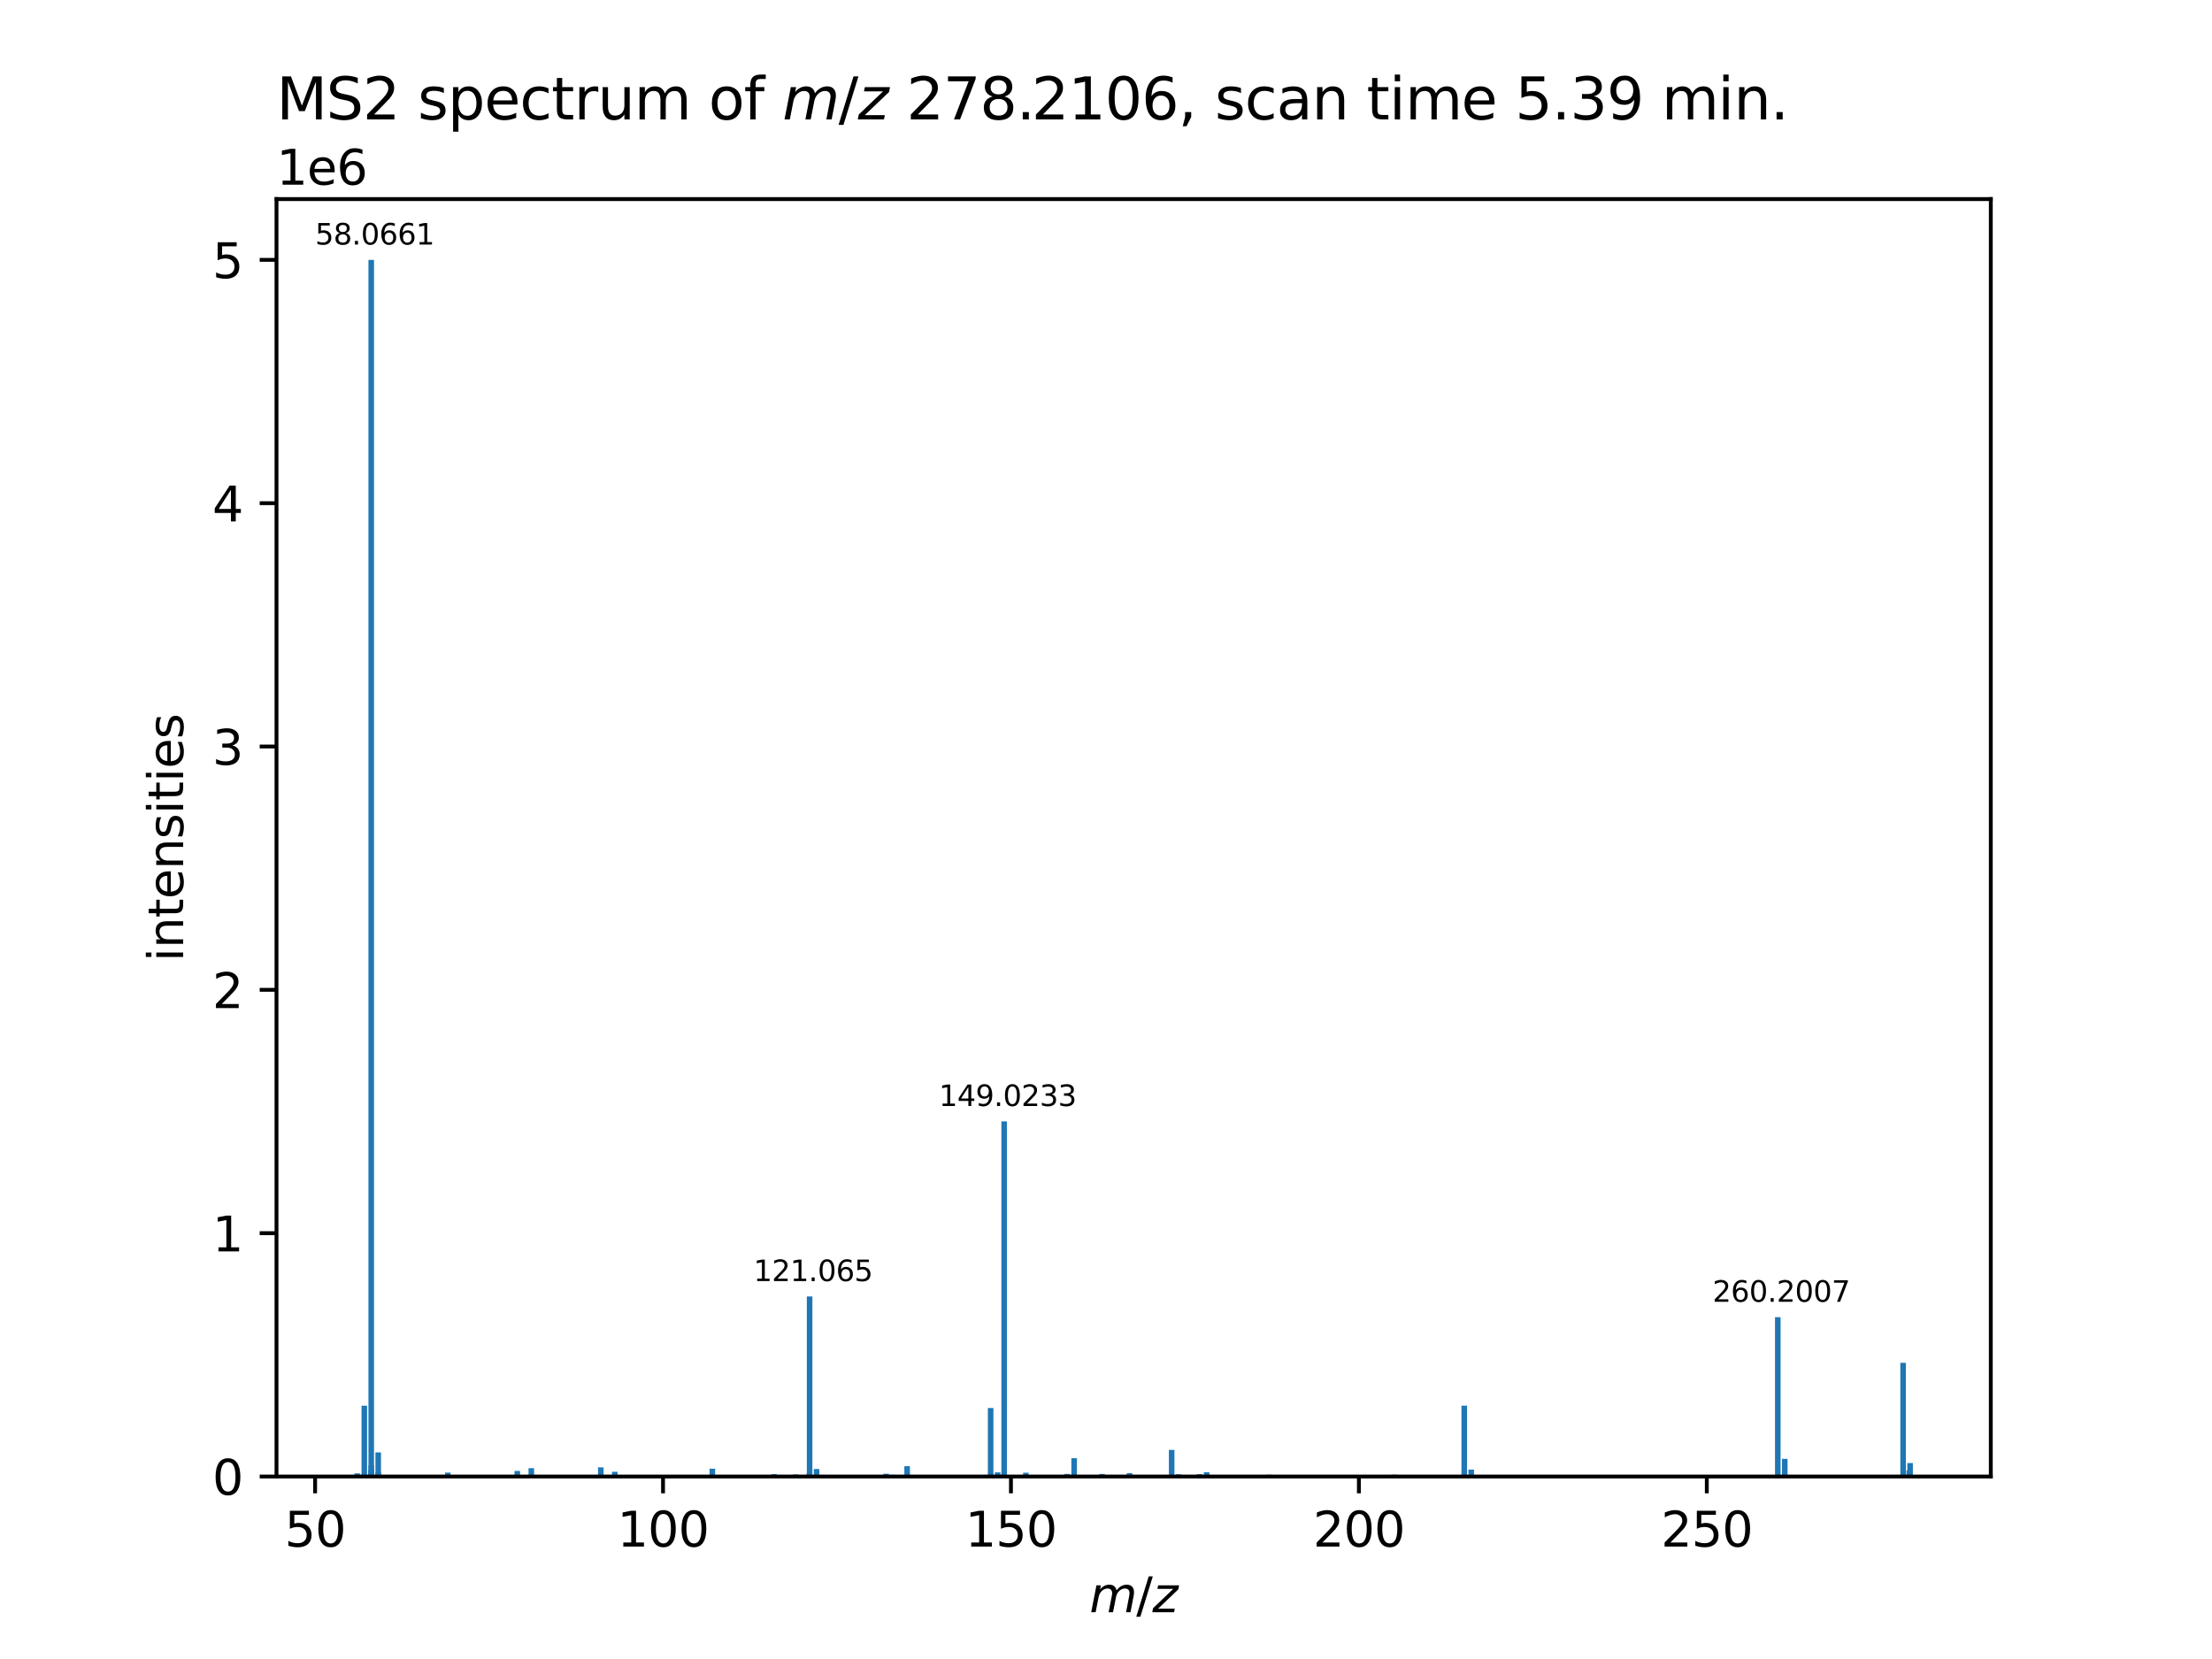 <?xml version="1.0" encoding="utf-8" standalone="no"?>
<!DOCTYPE svg PUBLIC "-//W3C//DTD SVG 1.1//EN"
  "http://www.w3.org/Graphics/SVG/1.1/DTD/svg11.dtd">
<svg xmlns:xlink="http://www.w3.org/1999/xlink" width="460.8pt" height="345.6pt" viewBox="0 0 460.8 345.6" xmlns="http://www.w3.org/2000/svg" version="1.1">
 <defs>
  <style type="text/css">*{stroke-linejoin: round; stroke-linecap: butt}</style>
 </defs>
 <g id="figure_1">
  <g id="patch_1">
   <path d="M 0 345.6 
L 460.8 345.6 
L 460.8 0 
L 0 0 
z
" style="fill: #ffffff"/>
  </g>
  <g id="axes_1">
   <g id="patch_2">
    <path d="M 57.6 307.584 
L 414.72 307.584 
L 414.72 41.472 
L 57.6 41.472 
z
" style="fill: #ffffff"/>
   </g>
   <g id="patch_3">
    <path d="M 73.833 307.584 
L 74.992 307.584 
L 74.992 306.927 
L 73.833 306.927 
z
" clip-path="url(#p58e18d3ffa)" style="fill: #1f77b4"/>
   </g>
   <g id="patch_4">
    <path d="M 74.821 307.584 
L 75.98 307.584 
L 75.98 307.384 
L 74.821 307.384 
z
" clip-path="url(#p58e18d3ffa)" style="fill: #1f77b4"/>
   </g>
   <g id="patch_5">
    <path d="M 75.312 307.584 
L 76.471 307.584 
L 76.471 292.837 
L 75.312 292.837 
z
" clip-path="url(#p58e18d3ffa)" style="fill: #1f77b4"/>
   </g>
   <g id="patch_6">
    <path d="M 75.316 307.584 
L 76.476 307.584 
L 76.476 307.071 
L 75.316 307.071 
z
" clip-path="url(#p58e18d3ffa)" style="fill: #1f77b4"/>
   </g>
   <g id="patch_7">
    <path d="M 76.741 307.584 
L 77.901 307.584 
L 77.901 307.202 
L 76.741 307.202 
z
" clip-path="url(#p58e18d3ffa)" style="fill: #1f77b4"/>
   </g>
   <g id="patch_8">
    <path d="M 76.746 307.584 
L 77.906 307.584 
L 77.906 306.29 
L 76.746 306.29 
z
" clip-path="url(#p58e18d3ffa)" style="fill: #1f77b4"/>
   </g>
   <g id="patch_9">
    <path d="M 76.747 307.584 
L 77.907 307.584 
L 77.907 306.667 
L 76.747 306.667 
z
" clip-path="url(#p58e18d3ffa)" style="fill: #1f77b4"/>
   </g>
   <g id="patch_10">
    <path d="M 76.755 307.584 
L 77.914 307.584 
L 77.914 54.144 
L 76.755 54.144 
z
" clip-path="url(#p58e18d3ffa)" style="fill: #1f77b4"/>
   </g>
   <g id="patch_11">
    <path d="M 76.759 307.584 
L 77.919 307.584 
L 77.919 305.253 
L 76.759 305.253 
z
" clip-path="url(#p58e18d3ffa)" style="fill: #1f77b4"/>
   </g>
   <g id="patch_12">
    <path d="M 76.762 307.584 
L 77.922 307.584 
L 77.922 306.8 
L 76.762 306.8 
z
" clip-path="url(#p58e18d3ffa)" style="fill: #1f77b4"/>
   </g>
   <g id="patch_13">
    <path d="M 76.764 307.584 
L 77.923 307.584 
L 77.923 306.16 
L 76.764 306.16 
z
" clip-path="url(#p58e18d3ffa)" style="fill: #1f77b4"/>
   </g>
   <g id="patch_14">
    <path d="M 76.766 307.584 
L 77.926 307.584 
L 77.926 306.971 
L 76.766 306.971 
z
" clip-path="url(#p58e18d3ffa)" style="fill: #1f77b4"/>
   </g>
   <g id="patch_15">
    <path d="M 76.771 307.584 
L 77.931 307.584 
L 77.931 307.231 
L 76.771 307.231 
z
" clip-path="url(#p58e18d3ffa)" style="fill: #1f77b4"/>
   </g>
   <g id="patch_16">
    <path d="M 78.2 307.584 
L 79.359 307.584 
L 79.359 306.728 
L 78.2 306.728 
z
" clip-path="url(#p58e18d3ffa)" style="fill: #1f77b4"/>
   </g>
   <g id="patch_17">
    <path d="M 78.209 307.584 
L 79.369 307.584 
L 79.369 302.569 
L 78.209 302.569 
z
" clip-path="url(#p58e18d3ffa)" style="fill: #1f77b4"/>
   </g>
   <g id="patch_18">
    <path d="M 78.213 307.584 
L 79.373 307.584 
L 79.373 307.131 
L 78.213 307.131 
z
" clip-path="url(#p58e18d3ffa)" style="fill: #1f77b4"/>
   </g>
   <g id="patch_19">
    <path d="M 86.864 307.584 
L 88.023 307.584 
L 88.023 307.294 
L 86.864 307.294 
z
" clip-path="url(#p58e18d3ffa)" style="fill: #1f77b4"/>
   </g>
   <g id="patch_20">
    <path d="M 87.531 307.584 
L 88.69 307.584 
L 88.69 307.377 
L 87.531 307.377 
z
" clip-path="url(#p58e18d3ffa)" style="fill: #1f77b4"/>
   </g>
   <g id="patch_21">
    <path d="M 89.785 307.584 
L 90.945 307.584 
L 90.945 307.354 
L 89.785 307.354 
z
" clip-path="url(#p58e18d3ffa)" style="fill: #1f77b4"/>
   </g>
   <g id="patch_22">
    <path d="M 92.707 307.584 
L 93.866 307.584 
L 93.866 306.77 
L 92.707 306.77 
z
" clip-path="url(#p58e18d3ffa)" style="fill: #1f77b4"/>
   </g>
   <g id="patch_23">
    <path d="M 93.815 307.584 
L 94.975 307.584 
L 94.975 307.362 
L 93.815 307.362 
z
" clip-path="url(#p58e18d3ffa)" style="fill: #1f77b4"/>
   </g>
   <g id="patch_24">
    <path d="M 95.972 307.584 
L 97.131 307.584 
L 97.131 307.399 
L 95.972 307.399 
z
" clip-path="url(#p58e18d3ffa)" style="fill: #1f77b4"/>
   </g>
   <g id="patch_25">
    <path d="M 100.528 307.584 
L 101.688 307.584 
L 101.688 307.35 
L 100.528 307.35 
z
" clip-path="url(#p58e18d3ffa)" style="fill: #1f77b4"/>
   </g>
   <g id="patch_26">
    <path d="M 107.179 307.584 
L 108.339 307.584 
L 108.339 306.431 
L 107.179 306.431 
z
" clip-path="url(#p58e18d3ffa)" style="fill: #1f77b4"/>
   </g>
   <g id="patch_27">
    <path d="M 107.937 307.584 
L 109.097 307.584 
L 109.097 307.318 
L 107.937 307.318 
z
" clip-path="url(#p58e18d3ffa)" style="fill: #1f77b4"/>
   </g>
   <g id="patch_28">
    <path d="M 110.101 307.584 
L 111.261 307.584 
L 111.261 305.853 
L 110.101 305.853 
z
" clip-path="url(#p58e18d3ffa)" style="fill: #1f77b4"/>
   </g>
   <g id="patch_29">
    <path d="M 124.575 307.584 
L 125.734 307.584 
L 125.734 305.677 
L 124.575 305.677 
z
" clip-path="url(#p58e18d3ffa)" style="fill: #1f77b4"/>
   </g>
   <g id="patch_30">
    <path d="M 127.496 307.584 
L 128.656 307.584 
L 128.656 306.599 
L 127.496 306.599 
z
" clip-path="url(#p58e18d3ffa)" style="fill: #1f77b4"/>
   </g>
   <g id="patch_31">
    <path d="M 147.813 307.584 
L 148.973 307.584 
L 148.973 305.958 
L 147.813 305.958 
z
" clip-path="url(#p58e18d3ffa)" style="fill: #1f77b4"/>
   </g>
   <g id="patch_32">
    <path d="M 160.683 307.584 
L 161.842 307.584 
L 161.842 307.078 
L 160.683 307.078 
z
" clip-path="url(#p58e18d3ffa)" style="fill: #1f77b4"/>
   </g>
   <g id="patch_33">
    <path d="M 162.286 307.584 
L 163.446 307.584 
L 163.446 307.252 
L 162.286 307.252 
z
" clip-path="url(#p58e18d3ffa)" style="fill: #1f77b4"/>
   </g>
   <g id="patch_34">
    <path d="M 165.171 307.584 
L 166.331 307.584 
L 166.331 307.155 
L 165.171 307.155 
z
" clip-path="url(#p58e18d3ffa)" style="fill: #1f77b4"/>
   </g>
   <g id="patch_35">
    <path d="M 168.024 307.584 
L 169.183 307.584 
L 169.183 306.927 
L 168.024 306.927 
z
" clip-path="url(#p58e18d3ffa)" style="fill: #1f77b4"/>
   </g>
   <g id="patch_36">
    <path d="M 168.077 307.584 
L 169.236 307.584 
L 169.236 270.081 
L 168.077 270.081 
z
" clip-path="url(#p58e18d3ffa)" style="fill: #1f77b4"/>
   </g>
   <g id="patch_37">
    <path d="M 169.531 307.584 
L 170.691 307.584 
L 170.691 306.016 
L 169.531 306.016 
z
" clip-path="url(#p58e18d3ffa)" style="fill: #1f77b4"/>
   </g>
   <g id="patch_38">
    <path d="M 173.313 307.584 
L 174.473 307.584 
L 174.473 307.335 
L 173.313 307.335 
z
" clip-path="url(#p58e18d3ffa)" style="fill: #1f77b4"/>
   </g>
   <g id="patch_39">
    <path d="M 184.011 307.584 
L 185.171 307.584 
L 185.171 307.002 
L 184.011 307.002 
z
" clip-path="url(#p58e18d3ffa)" style="fill: #1f77b4"/>
   </g>
   <g id="patch_40">
    <path d="M 185.472 307.584 
L 186.631 307.584 
L 186.631 307.237 
L 185.472 307.237 
z
" clip-path="url(#p58e18d3ffa)" style="fill: #1f77b4"/>
   </g>
   <g id="patch_41">
    <path d="M 188.393 307.584 
L 189.553 307.584 
L 189.553 305.429 
L 188.393 305.429 
z
" clip-path="url(#p58e18d3ffa)" style="fill: #1f77b4"/>
   </g>
   <g id="patch_42">
    <path d="M 205.788 307.584 
L 206.948 307.584 
L 206.948 293.318 
L 205.788 293.318 
z
" clip-path="url(#p58e18d3ffa)" style="fill: #1f77b4"/>
   </g>
   <g id="patch_43">
    <path d="M 205.805 307.584 
L 206.965 307.584 
L 206.965 306.998 
L 205.805 306.998 
z
" clip-path="url(#p58e18d3ffa)" style="fill: #1f77b4"/>
   </g>
   <g id="patch_44">
    <path d="M 207.243 307.584 
L 208.402 307.584 
L 208.402 306.717 
L 207.243 306.717 
z
" clip-path="url(#p58e18d3ffa)" style="fill: #1f77b4"/>
   </g>
   <g id="patch_45">
    <path d="M 208.586 307.584 
L 209.746 307.584 
L 209.746 307.052 
L 208.586 307.052 
z
" clip-path="url(#p58e18d3ffa)" style="fill: #1f77b4"/>
   </g>
   <g id="patch_46">
    <path d="M 208.605 307.584 
L 209.764 307.584 
L 209.764 233.608 
L 208.605 233.608 
z
" clip-path="url(#p58e18d3ffa)" style="fill: #1f77b4"/>
   </g>
   <g id="patch_47">
    <path d="M 213.127 307.584 
L 214.287 307.584 
L 214.287 306.798 
L 213.127 306.798 
z
" clip-path="url(#p58e18d3ffa)" style="fill: #1f77b4"/>
   </g>
   <g id="patch_48">
    <path d="M 221.723 307.584 
L 222.882 307.584 
L 222.882 307.035 
L 221.723 307.035 
z
" clip-path="url(#p58e18d3ffa)" style="fill: #1f77b4"/>
   </g>
   <g id="patch_49">
    <path d="M 223.183 307.584 
L 224.343 307.584 
L 224.343 303.766 
L 223.183 303.766 
z
" clip-path="url(#p58e18d3ffa)" style="fill: #1f77b4"/>
   </g>
   <g id="patch_50">
    <path d="M 229.008 307.584 
L 230.168 307.584 
L 230.168 307.05 
L 229.008 307.05 
z
" clip-path="url(#p58e18d3ffa)" style="fill: #1f77b4"/>
   </g>
   <g id="patch_51">
    <path d="M 234.712 307.584 
L 235.872 307.584 
L 235.872 306.879 
L 234.712 306.879 
z
" clip-path="url(#p58e18d3ffa)" style="fill: #1f77b4"/>
   </g>
   <g id="patch_52">
    <path d="M 243.5 307.584 
L 244.659 307.584 
L 244.659 302.039 
L 243.5 302.039 
z
" clip-path="url(#p58e18d3ffa)" style="fill: #1f77b4"/>
   </g>
   <g id="patch_53">
    <path d="M 244.956 307.584 
L 246.116 307.584 
L 246.116 307.127 
L 244.956 307.127 
z
" clip-path="url(#p58e18d3ffa)" style="fill: #1f77b4"/>
   </g>
   <g id="patch_54">
    <path d="M 249.325 307.584 
L 250.484 307.584 
L 250.484 307.078 
L 249.325 307.078 
z
" clip-path="url(#p58e18d3ffa)" style="fill: #1f77b4"/>
   </g>
   <g id="patch_55">
    <path d="M 250.786 307.584 
L 251.946 307.584 
L 251.946 306.682 
L 250.786 306.682 
z
" clip-path="url(#p58e18d3ffa)" style="fill: #1f77b4"/>
   </g>
   <g id="patch_56">
    <path d="M 263.816 307.584 
L 264.976 307.584 
L 264.976 307.214 
L 263.816 307.214 
z
" clip-path="url(#p58e18d3ffa)" style="fill: #1f77b4"/>
   </g>
   <g id="patch_57">
    <path d="M 284.016 307.584 
L 285.176 307.584 
L 285.176 307.271 
L 284.016 307.271 
z
" clip-path="url(#p58e18d3ffa)" style="fill: #1f77b4"/>
   </g>
   <g id="patch_58">
    <path d="M 289.871 307.584 
L 291.031 307.584 
L 291.031 307.196 
L 289.871 307.196 
z
" clip-path="url(#p58e18d3ffa)" style="fill: #1f77b4"/>
   </g>
   <g id="patch_59">
    <path d="M 304.45 307.584 
L 305.61 307.584 
L 305.61 292.822 
L 304.45 292.822 
z
" clip-path="url(#p58e18d3ffa)" style="fill: #1f77b4"/>
   </g>
   <g id="patch_60">
    <path d="M 305.904 307.584 
L 307.064 307.584 
L 307.064 306.149 
L 305.904 306.149 
z
" clip-path="url(#p58e18d3ffa)" style="fill: #1f77b4"/>
   </g>
   <g id="patch_61">
    <path d="M 369.765 307.584 
L 370.925 307.584 
L 370.925 274.386 
L 369.765 274.386 
z
" clip-path="url(#p58e18d3ffa)" style="fill: #1f77b4"/>
   </g>
   <g id="patch_62">
    <path d="M 371.22 307.584 
L 372.379 307.584 
L 372.379 303.907 
L 371.22 303.907 
z
" clip-path="url(#p58e18d3ffa)" style="fill: #1f77b4"/>
   </g>
   <g id="patch_63">
    <path d="M 395.873 307.584 
L 397.033 307.584 
L 397.033 283.902 
L 395.873 283.902 
z
" clip-path="url(#p58e18d3ffa)" style="fill: #1f77b4"/>
   </g>
   <g id="patch_64">
    <path d="M 397.15 307.584 
L 398.31 307.584 
L 398.31 306.328 
L 397.15 306.328 
z
" clip-path="url(#p58e18d3ffa)" style="fill: #1f77b4"/>
   </g>
   <g id="patch_65">
    <path d="M 397.328 307.584 
L 398.487 307.584 
L 398.487 304.781 
L 397.328 304.781 
z
" clip-path="url(#p58e18d3ffa)" style="fill: #1f77b4"/>
   </g>
   <g id="matplotlib.axis_1">
    <g id="xtick_1">
     <g id="line2d_1">
      <defs>
       <path id="mbec0083a72" d="M 0 0 
L 0 3.5 
" style="stroke: #000000; stroke-width: 0.8"/>
      </defs>
      <g>
       <use xlink:href="#mbec0083a72" x="65.642" y="307.584" style="stroke: #000000; stroke-width: 0.8"/>
      </g>
     </g>
     <g id="text_1">
      <!-- 50 -->
      <g transform="translate(59.279 322.182) scale(0.1 -0.1)">
       <defs>
        <path id="DejaVuSans-35" d="M 691 4666 
L 3169 4666 
L 3169 4134 
L 1269 4134 
L 1269 2991 
Q 1406 3038 1543 3061 
Q 1681 3084 1819 3084 
Q 2600 3084 3056 2656 
Q 3513 2228 3513 1497 
Q 3513 744 3044 326 
Q 2575 -91 1722 -91 
Q 1428 -91 1123 -41 
Q 819 9 494 109 
L 494 744 
Q 775 591 1075 516 
Q 1375 441 1709 441 
Q 2250 441 2565 725 
Q 2881 1009 2881 1497 
Q 2881 1984 2565 2268 
Q 2250 2553 1709 2553 
Q 1456 2553 1204 2497 
Q 953 2441 691 2322 
L 691 4666 
z
" transform="scale(0.016)"/>
        <path id="DejaVuSans-30" d="M 2034 4250 
Q 1547 4250 1301 3770 
Q 1056 3291 1056 2328 
Q 1056 1369 1301 889 
Q 1547 409 2034 409 
Q 2525 409 2770 889 
Q 3016 1369 3016 2328 
Q 3016 3291 2770 3770 
Q 2525 4250 2034 4250 
z
M 2034 4750 
Q 2819 4750 3233 4129 
Q 3647 3509 3647 2328 
Q 3647 1150 3233 529 
Q 2819 -91 2034 -91 
Q 1250 -91 836 529 
Q 422 1150 422 2328 
Q 422 3509 836 4129 
Q 1250 4750 2034 4750 
z
" transform="scale(0.016)"/>
       </defs>
       <use xlink:href="#DejaVuSans-35"/>
       <use xlink:href="#DejaVuSans-30" x="63.623"/>
      </g>
     </g>
    </g>
    <g id="xtick_2">
     <g id="line2d_2">
      <g>
       <use xlink:href="#mbec0083a72" x="138.121" y="307.584" style="stroke: #000000; stroke-width: 0.8"/>
      </g>
     </g>
     <g id="text_2">
      <!-- 100 -->
      <g transform="translate(128.577 322.182) scale(0.1 -0.1)">
       <defs>
        <path id="DejaVuSans-31" d="M 794 531 
L 1825 531 
L 1825 4091 
L 703 3866 
L 703 4441 
L 1819 4666 
L 2450 4666 
L 2450 531 
L 3481 531 
L 3481 0 
L 794 0 
L 794 531 
z
" transform="scale(0.016)"/>
       </defs>
       <use xlink:href="#DejaVuSans-31"/>
       <use xlink:href="#DejaVuSans-30" x="63.623"/>
       <use xlink:href="#DejaVuSans-30" x="127.246"/>
      </g>
     </g>
    </g>
    <g id="xtick_3">
     <g id="line2d_3">
      <g>
       <use xlink:href="#mbec0083a72" x="210.6" y="307.584" style="stroke: #000000; stroke-width: 0.8"/>
      </g>
     </g>
     <g id="text_3">
      <!-- 150 -->
      <g transform="translate(201.056 322.182) scale(0.1 -0.1)">
       <use xlink:href="#DejaVuSans-31"/>
       <use xlink:href="#DejaVuSans-35" x="63.623"/>
       <use xlink:href="#DejaVuSans-30" x="127.246"/>
      </g>
     </g>
    </g>
    <g id="xtick_4">
     <g id="line2d_4">
      <g>
       <use xlink:href="#mbec0083a72" x="283.079" y="307.584" style="stroke: #000000; stroke-width: 0.8"/>
      </g>
     </g>
     <g id="text_4">
      <!-- 200 -->
      <g transform="translate(273.536 322.182) scale(0.1 -0.1)">
       <defs>
        <path id="DejaVuSans-32" d="M 1228 531 
L 3431 531 
L 3431 0 
L 469 0 
L 469 531 
Q 828 903 1448 1529 
Q 2069 2156 2228 2338 
Q 2531 2678 2651 2914 
Q 2772 3150 2772 3378 
Q 2772 3750 2511 3984 
Q 2250 4219 1831 4219 
Q 1534 4219 1204 4116 
Q 875 4013 500 3803 
L 500 4441 
Q 881 4594 1212 4672 
Q 1544 4750 1819 4750 
Q 2544 4750 2975 4387 
Q 3406 4025 3406 3419 
Q 3406 3131 3298 2873 
Q 3191 2616 2906 2266 
Q 2828 2175 2409 1742 
Q 1991 1309 1228 531 
z
" transform="scale(0.016)"/>
       </defs>
       <use xlink:href="#DejaVuSans-32"/>
       <use xlink:href="#DejaVuSans-30" x="63.623"/>
       <use xlink:href="#DejaVuSans-30" x="127.246"/>
      </g>
     </g>
    </g>
    <g id="xtick_5">
     <g id="line2d_5">
      <g>
       <use xlink:href="#mbec0083a72" x="355.558" y="307.584" style="stroke: #000000; stroke-width: 0.8"/>
      </g>
     </g>
     <g id="text_5">
      <!-- 250 -->
      <g transform="translate(346.015 322.182) scale(0.1 -0.1)">
       <use xlink:href="#DejaVuSans-32"/>
       <use xlink:href="#DejaVuSans-35" x="63.623"/>
       <use xlink:href="#DejaVuSans-30" x="127.246"/>
      </g>
     </g>
    </g>
    <g id="text_6">
     <!-- ${m/z}$ -->
     <g transform="translate(226.96 335.861) scale(0.1 -0.1)">
      <defs>
       <path id="DejaVuSans-Oblique-6d" d="M 5747 2113 
L 5338 0 
L 4763 0 
L 5166 2094 
Q 5191 2228 5203 2325 
Q 5216 2422 5216 2491 
Q 5216 2772 5059 2928 
Q 4903 3084 4622 3084 
Q 4203 3084 3875 2770 
Q 3547 2456 3450 1953 
L 3066 0 
L 2491 0 
L 2900 2094 
Q 2925 2209 2937 2307 
Q 2950 2406 2950 2484 
Q 2950 2769 2794 2926 
Q 2638 3084 2363 3084 
Q 1938 3084 1609 2770 
Q 1281 2456 1184 1953 
L 800 0 
L 225 0 
L 909 3500 
L 1484 3500 
L 1375 2956 
Q 1609 3263 1923 3423 
Q 2238 3584 2597 3584 
Q 2978 3584 3223 3384 
Q 3469 3184 3519 2828 
Q 3781 3197 4126 3390 
Q 4472 3584 4856 3584 
Q 5306 3584 5551 3325 
Q 5797 3066 5797 2591 
Q 5797 2488 5784 2364 
Q 5772 2241 5747 2113 
z
" transform="scale(0.016)"/>
       <path id="DejaVuSans-2f" d="M 1625 4666 
L 2156 4666 
L 531 -594 
L 0 -594 
L 1625 4666 
z
" transform="scale(0.016)"/>
       <path id="DejaVuSans-Oblique-7a" d="M 744 3500 
L 3475 3500 
L 3372 2975 
L 738 459 
L 2913 459 
L 2822 0 
L -19 0 
L 84 525 
L 2719 3041 
L 653 3041 
L 744 3500 
z
" transform="scale(0.016)"/>
      </defs>
      <use xlink:href="#DejaVuSans-Oblique-6d" transform="translate(0 0.094)"/>
      <use xlink:href="#DejaVuSans-2f" transform="translate(97.412 0.094)"/>
      <use xlink:href="#DejaVuSans-Oblique-7a" transform="translate(131.104 0.094)"/>
     </g>
    </g>
   </g>
   <g id="matplotlib.axis_2">
    <g id="ytick_1">
     <g id="line2d_6">
      <defs>
       <path id="m7e8fe25119" d="M 0 0 
L -3.5 0 
" style="stroke: #000000; stroke-width: 0.8"/>
      </defs>
      <g>
       <use xlink:href="#m7e8fe25119" x="57.6" y="307.584" style="stroke: #000000; stroke-width: 0.8"/>
      </g>
     </g>
     <g id="text_7">
      <!-- 0 -->
      <g transform="translate(44.237 311.383) scale(0.1 -0.1)">
       <use xlink:href="#DejaVuSans-30"/>
      </g>
     </g>
    </g>
    <g id="ytick_2">
     <g id="line2d_7">
      <g>
       <use xlink:href="#m7e8fe25119" x="57.6" y="256.894" style="stroke: #000000; stroke-width: 0.8"/>
      </g>
     </g>
     <g id="text_8">
      <!-- 1 -->
      <g transform="translate(44.237 260.693) scale(0.1 -0.1)">
       <use xlink:href="#DejaVuSans-31"/>
      </g>
     </g>
    </g>
    <g id="ytick_3">
     <g id="line2d_8">
      <g>
       <use xlink:href="#m7e8fe25119" x="57.6" y="206.203" style="stroke: #000000; stroke-width: 0.8"/>
      </g>
     </g>
     <g id="text_9">
      <!-- 2 -->
      <g transform="translate(44.237 210.002) scale(0.1 -0.1)">
       <use xlink:href="#DejaVuSans-32"/>
      </g>
     </g>
    </g>
    <g id="ytick_4">
     <g id="line2d_9">
      <g>
       <use xlink:href="#m7e8fe25119" x="57.6" y="155.513" style="stroke: #000000; stroke-width: 0.8"/>
      </g>
     </g>
     <g id="text_10">
      <!-- 3 -->
      <g transform="translate(44.237 159.312) scale(0.1 -0.1)">
       <defs>
        <path id="DejaVuSans-33" d="M 2597 2516 
Q 3050 2419 3304 2112 
Q 3559 1806 3559 1356 
Q 3559 666 3084 287 
Q 2609 -91 1734 -91 
Q 1441 -91 1130 -33 
Q 819 25 488 141 
L 488 750 
Q 750 597 1062 519 
Q 1375 441 1716 441 
Q 2309 441 2620 675 
Q 2931 909 2931 1356 
Q 2931 1769 2642 2001 
Q 2353 2234 1838 2234 
L 1294 2234 
L 1294 2753 
L 1863 2753 
Q 2328 2753 2575 2939 
Q 2822 3125 2822 3475 
Q 2822 3834 2567 4026 
Q 2313 4219 1838 4219 
Q 1578 4219 1281 4162 
Q 984 4106 628 3988 
L 628 4550 
Q 988 4650 1302 4700 
Q 1616 4750 1894 4750 
Q 2613 4750 3031 4423 
Q 3450 4097 3450 3541 
Q 3450 3153 3228 2886 
Q 3006 2619 2597 2516 
z
" transform="scale(0.016)"/>
       </defs>
       <use xlink:href="#DejaVuSans-33"/>
      </g>
     </g>
    </g>
    <g id="ytick_5">
     <g id="line2d_10">
      <g>
       <use xlink:href="#m7e8fe25119" x="57.6" y="104.822" style="stroke: #000000; stroke-width: 0.8"/>
      </g>
     </g>
     <g id="text_11">
      <!-- 4 -->
      <g transform="translate(44.237 108.621) scale(0.1 -0.1)">
       <defs>
        <path id="DejaVuSans-34" d="M 2419 4116 
L 825 1625 
L 2419 1625 
L 2419 4116 
z
M 2253 4666 
L 3047 4666 
L 3047 1625 
L 3713 1625 
L 3713 1100 
L 3047 1100 
L 3047 0 
L 2419 0 
L 2419 1100 
L 313 1100 
L 313 1709 
L 2253 4666 
z
" transform="scale(0.016)"/>
       </defs>
       <use xlink:href="#DejaVuSans-34"/>
      </g>
     </g>
    </g>
    <g id="ytick_6">
     <g id="line2d_11">
      <g>
       <use xlink:href="#m7e8fe25119" x="57.6" y="54.132" style="stroke: #000000; stroke-width: 0.8"/>
      </g>
     </g>
     <g id="text_12">
      <!-- 5 -->
      <g transform="translate(44.237 57.931) scale(0.1 -0.1)">
       <use xlink:href="#DejaVuSans-35"/>
      </g>
     </g>
    </g>
    <g id="text_13">
     <!-- intensities -->
     <g transform="translate(38.158 200.315) rotate(-90) scale(0.1 -0.1)">
      <defs>
       <path id="DejaVuSans-69" d="M 603 3500 
L 1178 3500 
L 1178 0 
L 603 0 
L 603 3500 
z
M 603 4863 
L 1178 4863 
L 1178 4134 
L 603 4134 
L 603 4863 
z
" transform="scale(0.016)"/>
       <path id="DejaVuSans-6e" d="M 3513 2113 
L 3513 0 
L 2938 0 
L 2938 2094 
Q 2938 2591 2744 2837 
Q 2550 3084 2163 3084 
Q 1697 3084 1428 2787 
Q 1159 2491 1159 1978 
L 1159 0 
L 581 0 
L 581 3500 
L 1159 3500 
L 1159 2956 
Q 1366 3272 1645 3428 
Q 1925 3584 2291 3584 
Q 2894 3584 3203 3211 
Q 3513 2838 3513 2113 
z
" transform="scale(0.016)"/>
       <path id="DejaVuSans-74" d="M 1172 4494 
L 1172 3500 
L 2356 3500 
L 2356 3053 
L 1172 3053 
L 1172 1153 
Q 1172 725 1289 603 
Q 1406 481 1766 481 
L 2356 481 
L 2356 0 
L 1766 0 
Q 1100 0 847 248 
Q 594 497 594 1153 
L 594 3053 
L 172 3053 
L 172 3500 
L 594 3500 
L 594 4494 
L 1172 4494 
z
" transform="scale(0.016)"/>
       <path id="DejaVuSans-65" d="M 3597 1894 
L 3597 1613 
L 953 1613 
Q 991 1019 1311 708 
Q 1631 397 2203 397 
Q 2534 397 2845 478 
Q 3156 559 3463 722 
L 3463 178 
Q 3153 47 2828 -22 
Q 2503 -91 2169 -91 
Q 1331 -91 842 396 
Q 353 884 353 1716 
Q 353 2575 817 3079 
Q 1281 3584 2069 3584 
Q 2775 3584 3186 3129 
Q 3597 2675 3597 1894 
z
M 3022 2063 
Q 3016 2534 2758 2815 
Q 2500 3097 2075 3097 
Q 1594 3097 1305 2825 
Q 1016 2553 972 2059 
L 3022 2063 
z
" transform="scale(0.016)"/>
       <path id="DejaVuSans-73" d="M 2834 3397 
L 2834 2853 
Q 2591 2978 2328 3040 
Q 2066 3103 1784 3103 
Q 1356 3103 1142 2972 
Q 928 2841 928 2578 
Q 928 2378 1081 2264 
Q 1234 2150 1697 2047 
L 1894 2003 
Q 2506 1872 2764 1633 
Q 3022 1394 3022 966 
Q 3022 478 2636 193 
Q 2250 -91 1575 -91 
Q 1294 -91 989 -36 
Q 684 19 347 128 
L 347 722 
Q 666 556 975 473 
Q 1284 391 1588 391 
Q 1994 391 2212 530 
Q 2431 669 2431 922 
Q 2431 1156 2273 1281 
Q 2116 1406 1581 1522 
L 1381 1569 
Q 847 1681 609 1914 
Q 372 2147 372 2553 
Q 372 3047 722 3315 
Q 1072 3584 1716 3584 
Q 2034 3584 2315 3537 
Q 2597 3491 2834 3397 
z
" transform="scale(0.016)"/>
      </defs>
      <use xlink:href="#DejaVuSans-69"/>
      <use xlink:href="#DejaVuSans-6e" x="27.783"/>
      <use xlink:href="#DejaVuSans-74" x="91.162"/>
      <use xlink:href="#DejaVuSans-65" x="130.371"/>
      <use xlink:href="#DejaVuSans-6e" x="191.895"/>
      <use xlink:href="#DejaVuSans-73" x="255.273"/>
      <use xlink:href="#DejaVuSans-69" x="307.373"/>
      <use xlink:href="#DejaVuSans-74" x="335.156"/>
      <use xlink:href="#DejaVuSans-69" x="374.365"/>
      <use xlink:href="#DejaVuSans-65" x="402.148"/>
      <use xlink:href="#DejaVuSans-73" x="463.672"/>
     </g>
    </g>
    <g id="text_14">
     <!-- 1e6 -->
     <g transform="translate(57.6 38.472) scale(0.1 -0.1)">
      <defs>
       <path id="DejaVuSans-36" d="M 2113 2584 
Q 1688 2584 1439 2293 
Q 1191 2003 1191 1497 
Q 1191 994 1439 701 
Q 1688 409 2113 409 
Q 2538 409 2786 701 
Q 3034 994 3034 1497 
Q 3034 2003 2786 2293 
Q 2538 2584 2113 2584 
z
M 3366 4563 
L 3366 3988 
Q 3128 4100 2886 4159 
Q 2644 4219 2406 4219 
Q 1781 4219 1451 3797 
Q 1122 3375 1075 2522 
Q 1259 2794 1537 2939 
Q 1816 3084 2150 3084 
Q 2853 3084 3261 2657 
Q 3669 2231 3669 1497 
Q 3669 778 3244 343 
Q 2819 -91 2113 -91 
Q 1303 -91 875 529 
Q 447 1150 447 2328 
Q 447 3434 972 4092 
Q 1497 4750 2381 4750 
Q 2619 4750 2861 4703 
Q 3103 4656 3366 4563 
z
" transform="scale(0.016)"/>
      </defs>
      <use xlink:href="#DejaVuSans-31"/>
      <use xlink:href="#DejaVuSans-65" x="63.623"/>
      <use xlink:href="#DejaVuSans-36" x="125.146"/>
     </g>
    </g>
   </g>
   <g id="patch_66">
    <path d="M 57.6 307.584 
L 57.6 41.472 
" style="fill: none; stroke: #000000; stroke-width: 0.8; stroke-linejoin: miter; stroke-linecap: square"/>
   </g>
   <g id="patch_67">
    <path d="M 414.72 307.584 
L 414.72 41.472 
" style="fill: none; stroke: #000000; stroke-width: 0.8; stroke-linejoin: miter; stroke-linecap: square"/>
   </g>
   <g id="patch_68">
    <path d="M 57.6 307.584 
L 414.72 307.584 
" style="fill: none; stroke: #000000; stroke-width: 0.8; stroke-linejoin: miter; stroke-linecap: square"/>
   </g>
   <g id="patch_69">
    <path d="M 57.6 41.472 
L 414.72 41.472 
" style="fill: none; stroke: #000000; stroke-width: 0.8; stroke-linejoin: miter; stroke-linecap: square"/>
   </g>
   <g id="text_15">
    <!-- 58.0661 -->
    <g transform="translate(65.649 50.94) scale(0.06 -0.06)">
     <defs>
      <path id="DejaVuSans-38" d="M 2034 2216 
Q 1584 2216 1326 1975 
Q 1069 1734 1069 1313 
Q 1069 891 1326 650 
Q 1584 409 2034 409 
Q 2484 409 2743 651 
Q 3003 894 3003 1313 
Q 3003 1734 2745 1975 
Q 2488 2216 2034 2216 
z
M 1403 2484 
Q 997 2584 770 2862 
Q 544 3141 544 3541 
Q 544 4100 942 4425 
Q 1341 4750 2034 4750 
Q 2731 4750 3128 4425 
Q 3525 4100 3525 3541 
Q 3525 3141 3298 2862 
Q 3072 2584 2669 2484 
Q 3125 2378 3379 2068 
Q 3634 1759 3634 1313 
Q 3634 634 3220 271 
Q 2806 -91 2034 -91 
Q 1263 -91 848 271 
Q 434 634 434 1313 
Q 434 1759 690 2068 
Q 947 2378 1403 2484 
z
M 1172 3481 
Q 1172 3119 1398 2916 
Q 1625 2713 2034 2713 
Q 2441 2713 2670 2916 
Q 2900 3119 2900 3481 
Q 2900 3844 2670 4047 
Q 2441 4250 2034 4250 
Q 1625 4250 1398 4047 
Q 1172 3844 1172 3481 
z
" transform="scale(0.016)"/>
      <path id="DejaVuSans-2e" d="M 684 794 
L 1344 794 
L 1344 0 
L 684 0 
L 684 794 
z
" transform="scale(0.016)"/>
     </defs>
     <use xlink:href="#DejaVuSans-35"/>
     <use xlink:href="#DejaVuSans-38" x="63.623"/>
     <use xlink:href="#DejaVuSans-2e" x="127.246"/>
     <use xlink:href="#DejaVuSans-30" x="159.033"/>
     <use xlink:href="#DejaVuSans-36" x="222.656"/>
     <use xlink:href="#DejaVuSans-36" x="286.279"/>
     <use xlink:href="#DejaVuSans-31" x="349.902"/>
    </g>
   </g>
   <g id="text_16">
    <!-- 121.065 -->
    <g transform="translate(156.971 266.876) scale(0.06 -0.06)">
     <use xlink:href="#DejaVuSans-31"/>
     <use xlink:href="#DejaVuSans-32" x="63.623"/>
     <use xlink:href="#DejaVuSans-31" x="127.246"/>
     <use xlink:href="#DejaVuSans-2e" x="190.869"/>
     <use xlink:href="#DejaVuSans-30" x="222.656"/>
     <use xlink:href="#DejaVuSans-36" x="286.279"/>
     <use xlink:href="#DejaVuSans-35" x="349.902"/>
    </g>
   </g>
   <g id="text_17">
    <!-- 149.0233 -->
    <g transform="translate(195.59 230.403) scale(0.06 -0.06)">
     <defs>
      <path id="DejaVuSans-39" d="M 703 97 
L 703 672 
Q 941 559 1184 500 
Q 1428 441 1663 441 
Q 2288 441 2617 861 
Q 2947 1281 2994 2138 
Q 2813 1869 2534 1725 
Q 2256 1581 1919 1581 
Q 1219 1581 811 2004 
Q 403 2428 403 3163 
Q 403 3881 828 4315 
Q 1253 4750 1959 4750 
Q 2769 4750 3195 4129 
Q 3622 3509 3622 2328 
Q 3622 1225 3098 567 
Q 2575 -91 1691 -91 
Q 1453 -91 1209 -44 
Q 966 3 703 97 
z
M 1959 2075 
Q 2384 2075 2632 2365 
Q 2881 2656 2881 3163 
Q 2881 3666 2632 3958 
Q 2384 4250 1959 4250 
Q 1534 4250 1286 3958 
Q 1038 3666 1038 3163 
Q 1038 2656 1286 2365 
Q 1534 2075 1959 2075 
z
" transform="scale(0.016)"/>
     </defs>
     <use xlink:href="#DejaVuSans-31"/>
     <use xlink:href="#DejaVuSans-34" x="63.623"/>
     <use xlink:href="#DejaVuSans-39" x="127.246"/>
     <use xlink:href="#DejaVuSans-2e" x="190.869"/>
     <use xlink:href="#DejaVuSans-30" x="222.656"/>
     <use xlink:href="#DejaVuSans-32" x="286.279"/>
     <use xlink:href="#DejaVuSans-33" x="349.902"/>
     <use xlink:href="#DejaVuSans-33" x="413.525"/>
    </g>
   </g>
   <g id="text_18">
    <!-- 260.2007 -->
    <g transform="translate(356.75 271.182) scale(0.06 -0.06)">
     <defs>
      <path id="DejaVuSans-37" d="M 525 4666 
L 3525 4666 
L 3525 4397 
L 1831 0 
L 1172 0 
L 2766 4134 
L 525 4134 
L 525 4666 
z
" transform="scale(0.016)"/>
     </defs>
     <use xlink:href="#DejaVuSans-32"/>
     <use xlink:href="#DejaVuSans-36" x="63.623"/>
     <use xlink:href="#DejaVuSans-30" x="127.246"/>
     <use xlink:href="#DejaVuSans-2e" x="190.869"/>
     <use xlink:href="#DejaVuSans-32" x="222.656"/>
     <use xlink:href="#DejaVuSans-30" x="286.279"/>
     <use xlink:href="#DejaVuSans-30" x="349.902"/>
     <use xlink:href="#DejaVuSans-37" x="413.525"/>
    </g>
   </g>
   <g id="text_19">
    <!-- MS2 spectrum of ${m/z}$ 278.2106, scan time 5.39 min. -->
    <g transform="translate(57.6 24.874) scale(0.12 -0.12)">
     <defs>
      <path id="DejaVuSans-4d" d="M 628 4666 
L 1569 4666 
L 2759 1491 
L 3956 4666 
L 4897 4666 
L 4897 0 
L 4281 0 
L 4281 4097 
L 3078 897 
L 2444 897 
L 1241 4097 
L 1241 0 
L 628 0 
L 628 4666 
z
" transform="scale(0.016)"/>
      <path id="DejaVuSans-53" d="M 3425 4513 
L 3425 3897 
Q 3066 4069 2747 4153 
Q 2428 4238 2131 4238 
Q 1616 4238 1336 4038 
Q 1056 3838 1056 3469 
Q 1056 3159 1242 3001 
Q 1428 2844 1947 2747 
L 2328 2669 
Q 3034 2534 3370 2195 
Q 3706 1856 3706 1288 
Q 3706 609 3251 259 
Q 2797 -91 1919 -91 
Q 1588 -91 1214 -16 
Q 841 59 441 206 
L 441 856 
Q 825 641 1194 531 
Q 1563 422 1919 422 
Q 2459 422 2753 634 
Q 3047 847 3047 1241 
Q 3047 1584 2836 1778 
Q 2625 1972 2144 2069 
L 1759 2144 
Q 1053 2284 737 2584 
Q 422 2884 422 3419 
Q 422 4038 858 4394 
Q 1294 4750 2059 4750 
Q 2388 4750 2728 4690 
Q 3069 4631 3425 4513 
z
" transform="scale(0.016)"/>
      <path id="DejaVuSans-20" transform="scale(0.016)"/>
      <path id="DejaVuSans-70" d="M 1159 525 
L 1159 -1331 
L 581 -1331 
L 581 3500 
L 1159 3500 
L 1159 2969 
Q 1341 3281 1617 3432 
Q 1894 3584 2278 3584 
Q 2916 3584 3314 3078 
Q 3713 2572 3713 1747 
Q 3713 922 3314 415 
Q 2916 -91 2278 -91 
Q 1894 -91 1617 61 
Q 1341 213 1159 525 
z
M 3116 1747 
Q 3116 2381 2855 2742 
Q 2594 3103 2138 3103 
Q 1681 3103 1420 2742 
Q 1159 2381 1159 1747 
Q 1159 1113 1420 752 
Q 1681 391 2138 391 
Q 2594 391 2855 752 
Q 3116 1113 3116 1747 
z
" transform="scale(0.016)"/>
      <path id="DejaVuSans-63" d="M 3122 3366 
L 3122 2828 
Q 2878 2963 2633 3030 
Q 2388 3097 2138 3097 
Q 1578 3097 1268 2742 
Q 959 2388 959 1747 
Q 959 1106 1268 751 
Q 1578 397 2138 397 
Q 2388 397 2633 464 
Q 2878 531 3122 666 
L 3122 134 
Q 2881 22 2623 -34 
Q 2366 -91 2075 -91 
Q 1284 -91 818 406 
Q 353 903 353 1747 
Q 353 2603 823 3093 
Q 1294 3584 2113 3584 
Q 2378 3584 2631 3529 
Q 2884 3475 3122 3366 
z
" transform="scale(0.016)"/>
      <path id="DejaVuSans-72" d="M 2631 2963 
Q 2534 3019 2420 3045 
Q 2306 3072 2169 3072 
Q 1681 3072 1420 2755 
Q 1159 2438 1159 1844 
L 1159 0 
L 581 0 
L 581 3500 
L 1159 3500 
L 1159 2956 
Q 1341 3275 1631 3429 
Q 1922 3584 2338 3584 
Q 2397 3584 2469 3576 
Q 2541 3569 2628 3553 
L 2631 2963 
z
" transform="scale(0.016)"/>
      <path id="DejaVuSans-75" d="M 544 1381 
L 544 3500 
L 1119 3500 
L 1119 1403 
Q 1119 906 1312 657 
Q 1506 409 1894 409 
Q 2359 409 2629 706 
Q 2900 1003 2900 1516 
L 2900 3500 
L 3475 3500 
L 3475 0 
L 2900 0 
L 2900 538 
Q 2691 219 2414 64 
Q 2138 -91 1772 -91 
Q 1169 -91 856 284 
Q 544 659 544 1381 
z
M 1991 3584 
L 1991 3584 
z
" transform="scale(0.016)"/>
      <path id="DejaVuSans-6d" d="M 3328 2828 
Q 3544 3216 3844 3400 
Q 4144 3584 4550 3584 
Q 5097 3584 5394 3201 
Q 5691 2819 5691 2113 
L 5691 0 
L 5113 0 
L 5113 2094 
Q 5113 2597 4934 2840 
Q 4756 3084 4391 3084 
Q 3944 3084 3684 2787 
Q 3425 2491 3425 1978 
L 3425 0 
L 2847 0 
L 2847 2094 
Q 2847 2600 2669 2842 
Q 2491 3084 2119 3084 
Q 1678 3084 1418 2786 
Q 1159 2488 1159 1978 
L 1159 0 
L 581 0 
L 581 3500 
L 1159 3500 
L 1159 2956 
Q 1356 3278 1631 3431 
Q 1906 3584 2284 3584 
Q 2666 3584 2933 3390 
Q 3200 3197 3328 2828 
z
" transform="scale(0.016)"/>
      <path id="DejaVuSans-6f" d="M 1959 3097 
Q 1497 3097 1228 2736 
Q 959 2375 959 1747 
Q 959 1119 1226 758 
Q 1494 397 1959 397 
Q 2419 397 2687 759 
Q 2956 1122 2956 1747 
Q 2956 2369 2687 2733 
Q 2419 3097 1959 3097 
z
M 1959 3584 
Q 2709 3584 3137 3096 
Q 3566 2609 3566 1747 
Q 3566 888 3137 398 
Q 2709 -91 1959 -91 
Q 1206 -91 779 398 
Q 353 888 353 1747 
Q 353 2609 779 3096 
Q 1206 3584 1959 3584 
z
" transform="scale(0.016)"/>
      <path id="DejaVuSans-66" d="M 2375 4863 
L 2375 4384 
L 1825 4384 
Q 1516 4384 1395 4259 
Q 1275 4134 1275 3809 
L 1275 3500 
L 2222 3500 
L 2222 3053 
L 1275 3053 
L 1275 0 
L 697 0 
L 697 3053 
L 147 3053 
L 147 3500 
L 697 3500 
L 697 3744 
Q 697 4328 969 4595 
Q 1241 4863 1831 4863 
L 2375 4863 
z
" transform="scale(0.016)"/>
      <path id="DejaVuSans-2c" d="M 750 794 
L 1409 794 
L 1409 256 
L 897 -744 
L 494 -744 
L 750 256 
L 750 794 
z
" transform="scale(0.016)"/>
      <path id="DejaVuSans-61" d="M 2194 1759 
Q 1497 1759 1228 1600 
Q 959 1441 959 1056 
Q 959 750 1161 570 
Q 1363 391 1709 391 
Q 2188 391 2477 730 
Q 2766 1069 2766 1631 
L 2766 1759 
L 2194 1759 
z
M 3341 1997 
L 3341 0 
L 2766 0 
L 2766 531 
Q 2569 213 2275 61 
Q 1981 -91 1556 -91 
Q 1019 -91 701 211 
Q 384 513 384 1019 
Q 384 1609 779 1909 
Q 1175 2209 1959 2209 
L 2766 2209 
L 2766 2266 
Q 2766 2663 2505 2880 
Q 2244 3097 1772 3097 
Q 1472 3097 1187 3025 
Q 903 2953 641 2809 
L 641 3341 
Q 956 3463 1253 3523 
Q 1550 3584 1831 3584 
Q 2591 3584 2966 3190 
Q 3341 2797 3341 1997 
z
" transform="scale(0.016)"/>
     </defs>
     <use xlink:href="#DejaVuSans-4d" transform="translate(0 0.016)"/>
     <use xlink:href="#DejaVuSans-53" transform="translate(86.279 0.016)"/>
     <use xlink:href="#DejaVuSans-32" transform="translate(149.756 0.016)"/>
     <use xlink:href="#DejaVuSans-20" transform="translate(213.379 0.016)"/>
     <use xlink:href="#DejaVuSans-73" transform="translate(245.166 0.016)"/>
     <use xlink:href="#DejaVuSans-70" transform="translate(297.266 0.016)"/>
     <use xlink:href="#DejaVuSans-65" transform="translate(360.742 0.016)"/>
     <use xlink:href="#DejaVuSans-63" transform="translate(422.266 0.016)"/>
     <use xlink:href="#DejaVuSans-74" transform="translate(477.246 0.016)"/>
     <use xlink:href="#DejaVuSans-72" transform="translate(516.455 0.016)"/>
     <use xlink:href="#DejaVuSans-75" transform="translate(557.568 0.016)"/>
     <use xlink:href="#DejaVuSans-6d" transform="translate(620.947 0.016)"/>
     <use xlink:href="#DejaVuSans-20" transform="translate(718.359 0.016)"/>
     <use xlink:href="#DejaVuSans-6f" transform="translate(750.146 0.016)"/>
     <use xlink:href="#DejaVuSans-66" transform="translate(811.328 0.016)"/>
     <use xlink:href="#DejaVuSans-20" transform="translate(846.533 0.016)"/>
     <use xlink:href="#DejaVuSans-Oblique-6d" transform="translate(878.32 0.016)"/>
     <use xlink:href="#DejaVuSans-2f" transform="translate(975.732 0.016)"/>
     <use xlink:href="#DejaVuSans-Oblique-7a" transform="translate(1009.424 0.016)"/>
     <use xlink:href="#DejaVuSans-20" transform="translate(1061.914 0.016)"/>
     <use xlink:href="#DejaVuSans-32" transform="translate(1093.701 0.016)"/>
     <use xlink:href="#DejaVuSans-37" transform="translate(1157.324 0.016)"/>
     <use xlink:href="#DejaVuSans-38" transform="translate(1220.947 0.016)"/>
     <use xlink:href="#DejaVuSans-2e" transform="translate(1284.57 0.016)"/>
     <use xlink:href="#DejaVuSans-32" transform="translate(1310.857 0.016)"/>
     <use xlink:href="#DejaVuSans-31" transform="translate(1374.48 0.016)"/>
     <use xlink:href="#DejaVuSans-30" transform="translate(1438.104 0.016)"/>
     <use xlink:href="#DejaVuSans-36" transform="translate(1501.727 0.016)"/>
     <use xlink:href="#DejaVuSans-2c" transform="translate(1565.35 0.016)"/>
     <use xlink:href="#DejaVuSans-20" transform="translate(1597.137 0.016)"/>
     <use xlink:href="#DejaVuSans-73" transform="translate(1628.924 0.016)"/>
     <use xlink:href="#DejaVuSans-63" transform="translate(1681.023 0.016)"/>
     <use xlink:href="#DejaVuSans-61" transform="translate(1736.004 0.016)"/>
     <use xlink:href="#DejaVuSans-6e" transform="translate(1797.283 0.016)"/>
     <use xlink:href="#DejaVuSans-20" transform="translate(1860.662 0.016)"/>
     <use xlink:href="#DejaVuSans-74" transform="translate(1892.449 0.016)"/>
     <use xlink:href="#DejaVuSans-69" transform="translate(1931.658 0.016)"/>
     <use xlink:href="#DejaVuSans-6d" transform="translate(1959.441 0.016)"/>
     <use xlink:href="#DejaVuSans-65" transform="translate(2056.854 0.016)"/>
     <use xlink:href="#DejaVuSans-20" transform="translate(2118.377 0.016)"/>
     <use xlink:href="#DejaVuSans-35" transform="translate(2150.164 0.016)"/>
     <use xlink:href="#DejaVuSans-2e" transform="translate(2213.787 0.016)"/>
     <use xlink:href="#DejaVuSans-33" transform="translate(2245.574 0.016)"/>
     <use xlink:href="#DejaVuSans-39" transform="translate(2309.197 0.016)"/>
     <use xlink:href="#DejaVuSans-20" transform="translate(2372.82 0.016)"/>
     <use xlink:href="#DejaVuSans-6d" transform="translate(2404.607 0.016)"/>
     <use xlink:href="#DejaVuSans-69" transform="translate(2502.02 0.016)"/>
     <use xlink:href="#DejaVuSans-6e" transform="translate(2529.803 0.016)"/>
     <use xlink:href="#DejaVuSans-2e" transform="translate(2593.182 0.016)"/>
    </g>
   </g>
  </g>
 </g>
 <defs>
  <clipPath id="p58e18d3ffa">
   <rect x="57.6" y="41.472" width="357.12" height="266.112"/>
  </clipPath>
 </defs>
</svg>

